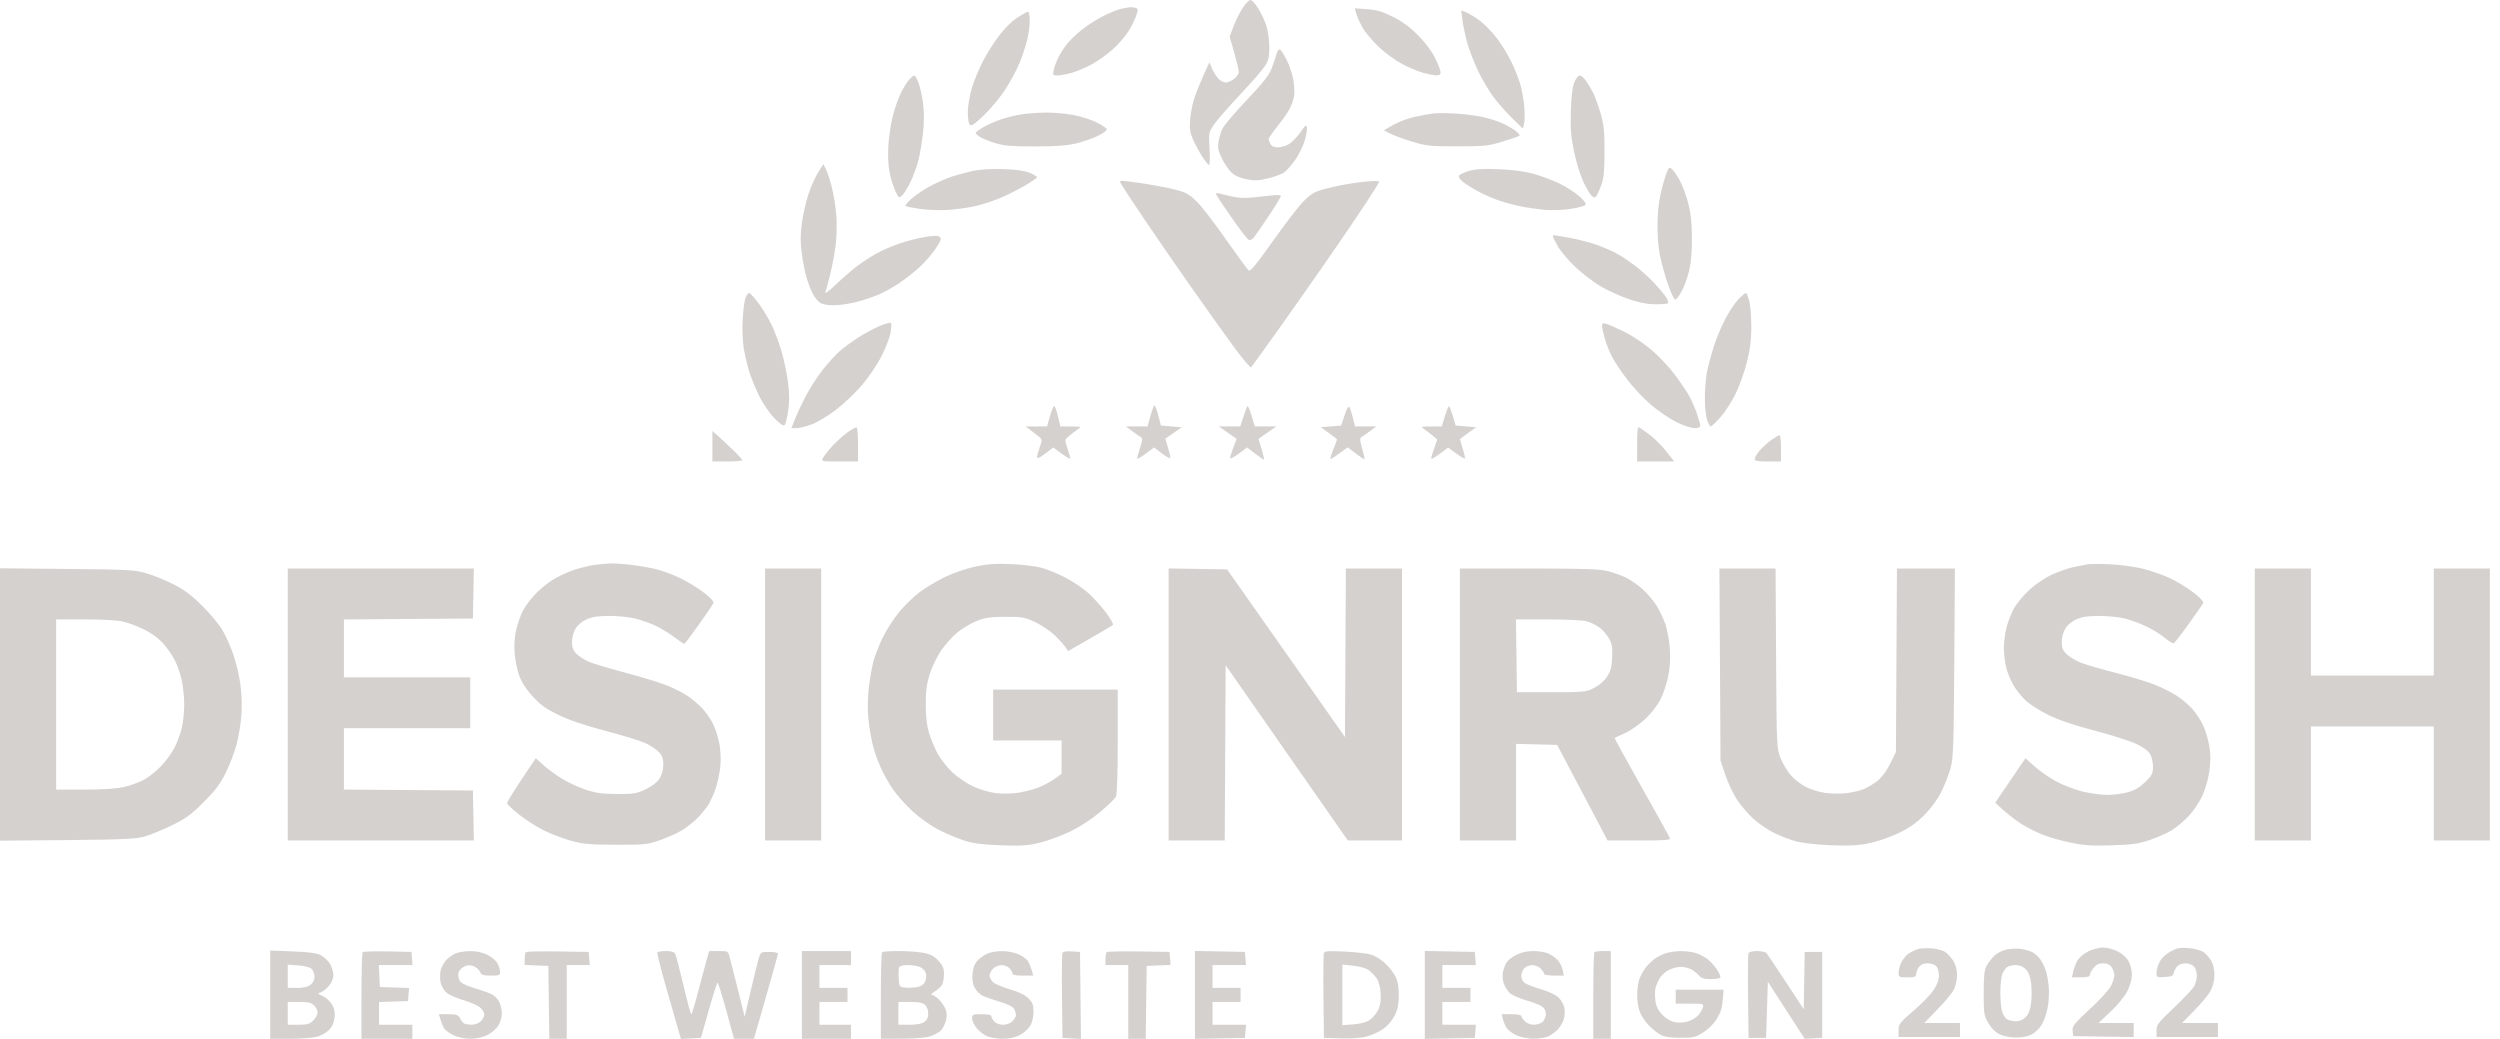 <svg xmlns="http://www.w3.org/2000/svg" width="231" height="96" viewBox="0 0 231 96" fill="none"><path fill-rule="evenodd" clip-rule="evenodd" d="M114.827 0.725C114.563 1.124 114.184 1.887 113.984 2.42L113.621 3.391L114.043 4.864C114.276 5.675 114.466 6.475 114.466 6.643C114.466 6.811 114.274 7.099 114.039 7.284C113.804 7.469 113.452 7.62 113.256 7.62C113.061 7.62 112.749 7.456 112.563 7.255C112.377 7.055 112.118 6.635 111.987 6.323L111.75 5.756L111.232 6.891C110.947 7.515 110.564 8.463 110.381 8.998C110.198 9.533 110.012 10.451 109.967 11.038C109.902 11.901 109.954 12.257 110.239 12.901C110.433 13.339 110.814 14.044 111.086 14.469C111.359 14.893 111.641 15.241 111.714 15.241C111.786 15.241 111.808 14.566 111.762 13.741C111.679 12.274 111.689 12.225 112.171 11.511C112.443 11.11 113.535 9.859 114.597 8.73C115.659 7.602 116.701 6.399 116.912 6.058C117.223 5.553 117.293 5.224 117.285 4.299C117.28 3.674 117.152 2.789 117 2.334C116.849 1.879 116.51 1.167 116.248 0.753C115.985 0.339 115.666 0 115.539 0C115.411 0 115.091 0.326 114.827 0.725ZM103.563 0.824C103.229 0.903 102.5 1.198 101.942 1.479C101.384 1.76 100.518 2.311 100.017 2.704C99.516 3.097 98.888 3.691 98.621 4.023C98.354 4.355 97.988 4.918 97.808 5.273C97.629 5.627 97.43 6.155 97.368 6.445C97.26 6.944 97.279 6.972 97.724 6.972C97.982 6.972 98.59 6.856 99.074 6.715C99.559 6.573 100.406 6.208 100.957 5.902C101.508 5.597 102.359 4.982 102.847 4.536C103.335 4.09 103.958 3.376 104.231 2.95C104.505 2.524 104.835 1.874 104.965 1.506C105.174 0.913 105.173 0.826 104.956 0.742C104.822 0.691 104.59 0.656 104.441 0.665C104.292 0.674 103.897 0.745 103.563 0.824ZM125.327 1.289C125.409 1.576 125.671 2.151 125.908 2.567C126.146 2.983 126.808 3.772 127.378 4.319C127.949 4.866 128.935 5.587 129.57 5.92C130.205 6.254 131.097 6.626 131.553 6.747C132.009 6.869 132.546 6.969 132.746 6.97C132.993 6.971 133.111 6.875 133.111 6.673C133.111 6.509 132.878 5.909 132.594 5.34C132.276 4.704 131.662 3.89 131.001 3.229C130.258 2.486 129.543 1.965 128.688 1.542C127.728 1.068 127.196 0.912 126.314 0.849L125.177 0.768L125.327 1.289ZM94.767 1.164C94.588 1.258 94.165 1.521 93.827 1.749C93.488 1.977 92.849 2.617 92.407 3.173C91.965 3.729 91.281 4.792 90.888 5.537C90.494 6.282 90.007 7.438 89.806 8.107C89.605 8.775 89.435 9.775 89.428 10.328C89.421 10.907 89.499 11.415 89.61 11.527C89.761 11.678 90.061 11.473 90.952 10.613C91.583 10.004 92.469 8.929 92.921 8.224C93.374 7.518 93.95 6.442 94.202 5.831C94.454 5.22 94.78 4.223 94.927 3.617C95.074 3.01 95.171 2.171 95.143 1.753C95.095 1.051 95.067 1.006 94.767 1.164ZM135.132 1.87C135.194 2.367 135.389 3.299 135.566 3.94C135.744 4.582 136.201 5.764 136.583 6.566C136.965 7.369 137.612 8.463 138.02 8.998C138.428 9.533 139.201 10.402 139.738 10.929L140.712 11.888L140.825 11.438C140.887 11.19 140.894 10.467 140.839 9.831C140.785 9.195 140.621 8.273 140.475 7.782C140.329 7.292 139.967 6.379 139.671 5.754C139.375 5.129 138.767 4.135 138.322 3.547C137.876 2.958 137.154 2.214 136.717 1.893C136.28 1.573 135.72 1.233 135.471 1.138L135.019 0.966L135.132 1.87ZM117.966 4.945C117.909 5.175 117.713 5.761 117.531 6.247C117.268 6.949 116.79 7.564 115.203 9.24C114.104 10.401 113.091 11.591 112.951 11.887C112.811 12.182 112.647 12.728 112.588 13.1C112.501 13.643 112.562 13.945 112.9 14.635C113.131 15.107 113.527 15.691 113.779 15.933C114.081 16.223 114.555 16.437 115.165 16.559C115.934 16.714 116.277 16.7 117.184 16.478C117.785 16.331 118.459 16.077 118.681 15.914C118.904 15.75 119.349 15.244 119.67 14.787C119.991 14.331 120.38 13.558 120.534 13.068C120.688 12.578 120.79 12.009 120.761 11.804C120.714 11.472 120.647 11.518 120.165 12.213C119.866 12.643 119.392 13.135 119.111 13.307C118.83 13.478 118.366 13.618 118.079 13.618C117.729 13.619 117.503 13.516 117.39 13.306C117.298 13.133 117.222 12.924 117.222 12.84C117.222 12.756 117.595 12.222 118.05 11.654C118.505 11.085 119.009 10.361 119.171 10.045C119.333 9.728 119.514 9.211 119.573 8.896C119.632 8.58 119.601 7.89 119.504 7.363C119.407 6.836 119.128 6.006 118.883 5.519C118.638 5.032 118.356 4.609 118.255 4.58C118.154 4.55 118.024 4.714 117.966 4.945ZM84.025 7.337C83.838 7.537 83.495 8.081 83.263 8.545C83.031 9.009 82.692 9.957 82.511 10.652C82.33 11.348 82.139 12.587 82.088 13.406C82.029 14.324 82.07 15.285 82.193 15.911C82.303 16.47 82.542 17.244 82.723 17.631C83.042 18.308 83.065 18.323 83.364 18.053C83.534 17.899 83.884 17.331 84.14 16.79C84.397 16.25 84.72 15.37 84.857 14.835C84.995 14.3 85.185 13.181 85.279 12.348C85.394 11.331 85.399 10.42 85.292 9.573C85.206 8.879 85.014 8.01 84.866 7.642C84.719 7.273 84.546 6.972 84.482 6.972C84.418 6.972 84.213 7.136 84.025 7.337ZM145.478 7.58C145.299 7.994 145.193 8.832 145.147 10.214C145.093 11.845 145.148 12.573 145.428 13.943C145.619 14.88 146 16.136 146.274 16.734C146.549 17.333 146.899 17.937 147.053 18.076C147.277 18.279 147.366 18.288 147.5 18.122C147.593 18.009 147.8 17.551 147.961 17.105C148.19 16.471 148.255 15.799 148.258 14.024C148.262 12.15 148.199 11.534 147.899 10.486C147.699 9.789 147.381 8.915 147.193 8.546C147.004 8.176 146.7 7.671 146.516 7.423C146.333 7.175 146.084 6.972 145.962 6.972C145.841 6.972 145.623 7.245 145.478 7.58ZM94.442 10.557C93.907 10.635 93.042 10.843 92.518 11.02C91.995 11.197 91.247 11.528 90.856 11.757C90.466 11.986 90.146 12.228 90.146 12.294C90.146 12.36 90.347 12.532 90.592 12.677C90.837 12.821 91.475 13.074 92.01 13.238C92.792 13.478 93.51 13.535 95.659 13.531C97.641 13.527 98.627 13.453 99.469 13.244C100.093 13.089 100.99 12.775 101.463 12.545C101.936 12.316 102.298 12.044 102.267 11.941C102.237 11.839 101.805 11.55 101.308 11.299C100.81 11.048 99.828 10.741 99.125 10.616C98.422 10.49 97.3 10.394 96.631 10.402C95.963 10.41 94.978 10.48 94.442 10.557ZM132.463 10.479C132.151 10.515 131.385 10.654 130.76 10.788C130.136 10.921 129.228 11.258 128.743 11.535L127.861 12.04L128.445 12.34C128.767 12.505 129.674 12.838 130.463 13.08C131.783 13.486 132.112 13.521 134.652 13.521C137.201 13.521 137.517 13.487 138.864 13.074C139.664 12.828 140.357 12.588 140.404 12.541C140.45 12.495 140.306 12.306 140.083 12.122C139.86 11.939 139.3 11.614 138.839 11.401C138.378 11.187 137.503 10.912 136.894 10.788C136.285 10.664 135.166 10.529 134.408 10.488C133.65 10.447 132.775 10.443 132.463 10.479ZM75.595 15.931C75.33 16.349 74.926 17.258 74.697 17.952C74.467 18.646 74.195 19.852 74.091 20.632C73.95 21.692 73.948 22.395 74.084 23.412C74.183 24.161 74.38 25.164 74.522 25.641C74.663 26.118 74.916 26.778 75.083 27.106C75.251 27.434 75.551 27.818 75.75 27.957C75.975 28.114 76.459 28.211 77.023 28.211C77.524 28.211 78.475 28.073 79.136 27.903C79.796 27.734 80.751 27.412 81.257 27.188C81.763 26.964 82.602 26.492 83.122 26.139C83.641 25.786 84.454 25.148 84.928 24.722C85.402 24.295 86.075 23.527 86.423 23.014C86.943 22.248 87.016 22.049 86.835 21.898C86.671 21.762 86.323 21.761 85.502 21.892C84.891 21.989 83.843 22.252 83.174 22.476C82.505 22.699 81.509 23.133 80.96 23.438C80.412 23.744 79.573 24.296 79.096 24.665C78.619 25.034 77.763 25.782 77.193 26.328C76.624 26.873 76.204 27.186 76.261 27.023C76.318 26.86 76.505 26.167 76.678 25.483C76.85 24.799 77.079 23.625 77.187 22.874C77.301 22.079 77.342 20.894 77.284 20.037C77.231 19.227 77.041 18.001 76.865 17.313C76.688 16.625 76.438 15.862 76.31 15.617L76.077 15.172L75.595 15.931ZM153.985 16.004C153.85 16.342 153.606 17.202 153.442 17.916C153.246 18.774 153.148 19.816 153.154 20.996C153.161 22.228 153.268 23.206 153.502 24.16C153.688 24.919 154.015 26.009 154.23 26.583C154.444 27.156 154.693 27.649 154.782 27.679C154.87 27.709 155.137 27.378 155.373 26.943C155.61 26.509 155.925 25.65 156.074 25.034C156.255 24.288 156.341 23.266 156.334 21.969C156.326 20.55 156.233 19.68 155.989 18.755C155.805 18.057 155.46 17.128 155.222 16.691C154.984 16.254 154.663 15.782 154.509 15.643C154.25 15.408 154.211 15.436 153.985 16.004ZM89.84 15.806C89.27 15.934 88.431 16.161 87.975 16.309C87.52 16.456 86.652 16.834 86.048 17.147C85.444 17.461 84.641 17.992 84.264 18.327C83.888 18.663 83.621 18.98 83.672 19.032C83.722 19.084 84.343 19.209 85.05 19.309C85.764 19.41 86.943 19.446 87.702 19.389C88.454 19.333 89.538 19.179 90.111 19.046C90.684 18.913 91.637 18.612 92.23 18.377C92.823 18.142 93.873 17.626 94.564 17.23C95.255 16.833 95.821 16.451 95.821 16.379C95.821 16.307 95.51 16.12 95.132 15.964C94.658 15.768 93.886 15.662 92.659 15.625C91.502 15.59 90.512 15.654 89.84 15.806ZM135.673 15.811C135.254 15.946 134.861 16.136 134.801 16.234C134.741 16.331 134.901 16.582 135.158 16.791C135.414 17 136.042 17.397 136.553 17.672C137.063 17.948 137.902 18.32 138.417 18.499C138.932 18.677 139.829 18.925 140.41 19.049C140.991 19.172 142.013 19.323 142.68 19.384C143.391 19.448 144.397 19.415 145.109 19.305C145.777 19.201 146.397 19.041 146.487 18.948C146.597 18.834 146.417 18.573 145.93 18.137C145.534 17.783 144.686 17.241 144.046 16.933C143.405 16.625 142.306 16.221 141.604 16.035C140.77 15.814 139.65 15.673 138.381 15.631C136.941 15.583 136.237 15.63 135.673 15.811ZM103.596 17.01C103.699 17.204 104.679 18.691 105.774 20.314C106.868 21.938 108.843 24.798 110.162 26.671C111.482 28.544 113.218 30.975 114.021 32.074C114.824 33.172 115.537 34.011 115.606 33.938C115.675 33.865 116.747 32.382 117.987 30.643C119.227 28.904 121.304 25.949 122.602 24.077C123.9 22.204 125.518 19.824 126.199 18.788C126.88 17.751 127.437 16.848 127.437 16.781C127.437 16.713 126.908 16.709 126.261 16.77C125.615 16.832 124.539 16.991 123.87 17.123C123.201 17.256 122.315 17.473 121.9 17.607C121.38 17.775 120.9 18.111 120.351 18.694C119.914 19.157 118.661 20.8 117.566 22.343C115.991 24.564 115.531 25.112 115.36 24.97C115.241 24.872 114.318 23.609 113.308 22.164C112.299 20.719 111.107 19.162 110.659 18.704C110.032 18.063 109.64 17.813 108.953 17.617C108.463 17.478 107.442 17.257 106.684 17.126C105.926 16.996 104.878 16.837 104.356 16.774C103.418 16.66 103.409 16.662 103.596 17.01ZM112.385 17.993C112.415 18.08 113.054 19.036 113.805 20.117C114.556 21.198 115.271 22.12 115.394 22.168C115.516 22.215 115.724 22.116 115.856 21.949C115.988 21.782 116.605 20.886 117.227 19.958C117.848 19.03 118.357 18.2 118.357 18.113C118.357 18.018 118.021 17.997 117.506 18.059C117.038 18.117 116.181 18.207 115.601 18.259C114.878 18.325 114.234 18.273 113.551 18.095C113.003 17.952 112.504 17.835 112.443 17.835C112.381 17.835 112.355 17.906 112.385 17.993ZM143.489 21.847C143.49 21.914 143.701 22.336 143.958 22.784C144.216 23.233 144.939 24.083 145.566 24.675C146.193 25.266 147.223 26.057 147.856 26.433C148.489 26.809 149.644 27.339 150.422 27.61C151.416 27.956 152.16 28.107 152.918 28.117C153.513 28.124 154.052 28.078 154.116 28.014C154.18 27.95 154.1 27.694 153.938 27.446C153.775 27.198 153.273 26.603 152.821 26.124C152.369 25.645 151.599 24.947 151.108 24.574C150.618 24.201 149.888 23.708 149.487 23.479C149.085 23.25 148.222 22.87 147.567 22.636C146.913 22.401 145.754 22.1 144.993 21.967C144.231 21.834 143.581 21.726 143.548 21.726C143.515 21.726 143.488 21.781 143.489 21.847ZM68.883 27.522C68.785 27.767 68.668 28.688 68.621 29.568C68.57 30.537 68.618 31.623 68.744 32.323C68.857 32.959 69.092 33.917 69.265 34.453C69.437 34.988 69.842 35.963 70.163 36.62C70.488 37.285 71.098 38.174 71.54 38.628C72.066 39.168 72.387 39.388 72.494 39.281C72.583 39.192 72.733 38.596 72.828 37.956C72.953 37.113 72.95 36.394 72.816 35.348C72.714 34.554 72.45 33.282 72.23 32.522C72.01 31.762 71.605 30.666 71.331 30.086C71.058 29.507 70.51 28.592 70.114 28.054C69.718 27.516 69.319 27.076 69.227 27.076C69.136 27.076 68.981 27.277 68.883 27.522ZM160.603 27.684C160.285 28.019 159.742 28.839 159.397 29.508C159.052 30.177 158.582 31.308 158.354 32.021C158.125 32.735 157.848 33.756 157.738 34.291C157.628 34.826 157.534 35.921 157.529 36.723C157.525 37.526 157.616 38.456 157.732 38.79C157.848 39.125 158.003 39.398 158.077 39.398C158.151 39.398 158.548 39.025 158.958 38.568C159.369 38.111 159.997 37.145 160.354 36.42C160.711 35.695 161.187 34.372 161.411 33.48C161.711 32.29 161.82 31.424 161.822 30.222C161.824 29.321 161.74 28.245 161.636 27.83C161.531 27.415 161.386 27.076 161.313 27.076C161.24 27.076 160.921 27.35 160.603 27.684ZM81.31 30.108C80.775 30.334 79.861 30.827 79.278 31.203C78.696 31.58 77.935 32.137 77.587 32.441C77.24 32.745 76.547 33.507 76.048 34.135C75.549 34.762 74.838 35.856 74.469 36.566C74.099 37.277 73.646 38.241 73.462 38.709L73.127 39.56H73.605C73.868 39.56 74.492 39.407 74.991 39.221C75.491 39.034 76.487 38.438 77.203 37.898C77.92 37.358 79.013 36.326 79.631 35.604C80.282 34.843 81.055 33.697 81.468 32.877C81.86 32.1 82.229 31.137 82.289 30.739C82.349 30.341 82.372 29.943 82.34 29.856C82.308 29.767 81.852 29.878 81.31 30.108ZM148.028 30.116C148.028 30.285 148.145 30.818 148.289 31.303C148.433 31.787 148.721 32.521 148.93 32.934C149.139 33.347 149.762 34.284 150.314 35.017C150.866 35.749 151.867 36.817 152.538 37.39C153.209 37.963 154.266 38.685 154.887 38.996C155.508 39.306 156.261 39.56 156.561 39.56C156.91 39.56 157.107 39.482 157.107 39.343C157.107 39.223 156.961 38.7 156.782 38.18C156.603 37.661 156.266 36.901 156.032 36.493C155.798 36.084 155.197 35.209 154.697 34.546C154.196 33.884 153.24 32.876 152.572 32.307C151.892 31.726 150.786 30.994 150.058 30.642C149.342 30.297 148.593 29.968 148.392 29.912C148.107 29.833 148.028 29.877 148.028 30.116ZM97.025 38.422L96.751 39.398L95.759 39.404L94.767 39.409L95.2 39.732C95.438 39.91 95.788 40.181 95.978 40.335C96.308 40.603 96.312 40.642 96.071 41.324C95.933 41.714 95.821 42.137 95.821 42.264C95.821 42.413 96.084 42.293 96.571 41.92L97.322 41.347L98.112 41.927C98.546 42.246 98.901 42.44 98.901 42.359C98.901 42.279 98.781 41.859 98.633 41.426C98.367 40.643 98.367 40.639 98.76 40.303C98.977 40.118 99.335 39.842 99.555 39.691C99.951 39.418 99.946 39.415 98.968 39.407L97.98 39.398L97.764 38.499C97.646 38.005 97.492 37.565 97.424 37.523C97.355 37.48 97.175 37.885 97.025 38.422ZM106.304 38.426L106.034 39.398H105.03H104.026L104.585 39.815C104.892 40.044 105.25 40.292 105.38 40.367C105.586 40.486 105.581 40.618 105.34 41.384C105.187 41.868 105.062 42.319 105.062 42.385C105.062 42.452 105.417 42.246 105.852 41.927L106.641 41.347L107.392 41.92C107.817 42.245 108.142 42.403 108.141 42.284C108.14 42.168 108.034 41.728 107.906 41.306L107.673 40.537L108.435 40.008L109.197 39.479L108.231 39.398L107.266 39.317L107.024 38.385C106.891 37.872 106.735 37.453 106.678 37.453C106.621 37.453 106.453 37.891 106.304 38.426ZM115.25 37.537C115.199 37.624 115.033 38.079 114.88 38.547L114.602 39.398H113.609H112.617L113.441 39.975L114.265 40.552L113.96 41.355C113.793 41.797 113.655 42.236 113.655 42.332C113.655 42.428 114.011 42.246 114.445 41.927L115.234 41.347L115.975 41.913C116.383 42.224 116.751 42.479 116.792 42.479C116.834 42.479 116.737 42.046 116.577 41.517L116.285 40.554L117.111 39.976L117.936 39.398H116.937H115.937L115.639 38.388C115.476 37.833 115.3 37.45 115.25 37.537ZM124.241 38.367L123.925 39.317L122.985 39.398L122.045 39.479L122.795 40.016C123.208 40.312 123.545 40.576 123.545 40.605C123.545 40.633 123.445 40.902 123.322 41.203C123.199 41.503 123.043 41.927 122.977 42.144C122.863 42.517 122.901 42.506 123.692 41.938L124.529 41.337L125.278 41.91C125.691 42.224 126.052 42.459 126.08 42.43C126.109 42.401 126.012 41.954 125.865 41.437C125.636 40.63 125.63 40.477 125.828 40.364C125.955 40.291 126.31 40.044 126.617 39.815L127.175 39.398H126.187H125.199L125.014 38.627C124.912 38.203 124.768 37.756 124.693 37.636C124.6 37.484 124.459 37.712 124.241 38.367ZM133.517 38.425L133.222 39.398L132.234 39.407C131.256 39.415 131.25 39.418 131.647 39.691C131.867 39.842 132.216 40.112 132.424 40.29L132.8 40.614L132.478 41.548C132.186 42.391 132.182 42.467 132.431 42.33C132.582 42.246 132.954 41.992 133.258 41.766L133.81 41.353L134.596 41.93C135.028 42.247 135.381 42.439 135.381 42.356C135.381 42.274 135.273 41.848 135.14 41.41C135.007 40.972 134.898 40.601 134.897 40.584C134.896 40.567 135.232 40.312 135.645 40.016L136.395 39.479L135.449 39.398L134.503 39.317L134.253 38.476C134.115 38.013 133.96 37.593 133.907 37.542C133.855 37.492 133.679 37.889 133.517 38.425ZM78.306 39.954C77.907 40.245 77.279 40.812 76.91 41.214C76.541 41.617 76.155 42.102 76.053 42.293C75.868 42.639 75.879 42.641 77.575 42.641H79.283V41.11C79.283 40.268 79.227 39.545 79.158 39.502C79.088 39.459 78.705 39.663 78.306 39.954ZM151.27 41.01V42.641H152.983H154.697L153.962 41.706C153.558 41.191 152.878 40.509 152.451 40.19C152.025 39.871 151.584 39.558 151.473 39.495C151.317 39.406 151.27 39.752 151.27 41.01ZM65.826 41.235V42.641H67.204C67.962 42.641 68.582 42.584 68.582 42.514C68.582 42.445 68.163 41.987 67.65 41.497C67.137 41.007 66.517 40.431 66.272 40.217L65.826 39.828V41.235ZM163.651 40.671C163.3 40.925 162.815 41.369 162.573 41.657C162.331 41.944 162.133 42.283 162.133 42.41C162.133 42.589 162.406 42.641 163.349 42.641H164.565V41.425C164.565 40.756 164.503 40.209 164.427 40.209C164.352 40.209 164.002 40.417 163.651 40.671ZM54.863 52.207C54.406 52.274 53.553 52.488 52.967 52.683C52.381 52.878 51.477 53.312 50.959 53.647C50.44 53.983 49.698 54.617 49.311 55.056C48.924 55.495 48.467 56.129 48.296 56.463C48.124 56.798 47.868 57.527 47.725 58.084C47.546 58.782 47.492 59.477 47.55 60.313C47.597 60.982 47.795 61.952 47.989 62.468C48.22 63.078 48.659 63.746 49.247 64.381C49.952 65.143 50.475 65.514 51.624 66.07C52.599 66.542 54.06 67.036 55.934 67.527C57.493 67.935 59.153 68.445 59.621 68.66C60.09 68.874 60.657 69.247 60.88 69.488C61.188 69.821 61.286 70.103 61.286 70.654C61.286 71.105 61.16 71.586 60.954 71.92C60.743 72.26 60.281 72.625 59.697 72.912C58.864 73.321 58.607 73.365 57.071 73.365C55.762 73.365 55.106 73.282 54.233 73.006C53.609 72.808 52.632 72.37 52.061 72.033C51.491 71.696 50.682 71.114 50.265 70.74L49.506 70.061L48.181 72.037C47.452 73.124 46.856 74.101 46.856 74.207C46.856 74.314 47.377 74.808 48.014 75.306C48.651 75.805 49.7 76.466 50.344 76.776C50.989 77.086 52.092 77.499 52.794 77.694C53.876 77.993 54.506 78.049 56.909 78.055C59.609 78.061 59.809 78.04 61.043 77.608C61.757 77.358 62.674 76.94 63.082 76.679C63.49 76.418 64.101 75.931 64.439 75.596C64.777 75.261 65.225 74.719 65.434 74.391C65.643 74.064 65.956 73.371 66.13 72.851C66.303 72.331 66.495 71.432 66.555 70.852C66.62 70.234 66.587 69.362 66.476 68.744C66.371 68.165 66.105 67.326 65.883 66.88C65.661 66.434 65.211 65.789 64.883 65.446C64.554 65.104 63.973 64.606 63.592 64.341C63.21 64.075 62.371 63.64 61.727 63.374C61.083 63.107 59.327 62.565 57.823 62.169C56.32 61.772 54.771 61.307 54.381 61.134C53.991 60.962 53.489 60.637 53.264 60.412C52.954 60.102 52.856 59.836 52.856 59.307C52.856 58.895 52.99 58.392 53.184 58.075C53.372 57.765 53.8 57.407 54.196 57.227C54.704 56.996 55.254 56.915 56.318 56.912C57.117 56.91 58.195 57.023 58.75 57.167C59.298 57.309 60.128 57.605 60.596 57.826C61.063 58.047 61.827 58.515 62.294 58.865C62.76 59.216 63.181 59.499 63.227 59.494C63.275 59.489 63.88 58.689 64.573 57.715C65.266 56.742 65.872 55.844 65.92 55.718C65.975 55.574 65.635 55.209 64.984 54.717C64.422 54.292 63.451 53.701 62.827 53.405C62.202 53.108 61.259 52.755 60.731 52.619C60.203 52.483 59.183 52.298 58.465 52.208C57.748 52.118 56.83 52.054 56.426 52.065C56.023 52.076 55.319 52.14 54.863 52.207ZM90.082 52.36C89.289 52.533 88.049 52.961 87.326 53.31C86.603 53.66 85.56 54.281 85.008 54.69C84.456 55.099 83.594 55.93 83.091 56.536C82.589 57.142 81.896 58.222 81.552 58.935C81.207 59.649 80.814 60.67 80.678 61.205C80.542 61.74 80.357 62.835 80.266 63.637C80.164 64.55 80.156 65.615 80.247 66.48C80.326 67.24 80.512 68.331 80.66 68.902C80.808 69.474 81.134 70.394 81.385 70.946C81.635 71.499 82.135 72.385 82.496 72.916C82.856 73.447 83.668 74.359 84.298 74.943C84.96 75.556 85.976 76.28 86.701 76.655C87.392 77.013 88.468 77.467 89.092 77.666C89.958 77.941 90.767 78.045 92.506 78.107C94.46 78.176 94.98 78.138 96.154 77.846C96.907 77.658 98.18 77.181 98.983 76.785C99.852 76.357 100.95 75.633 101.693 74.999C102.381 74.413 103.019 73.792 103.111 73.619C103.216 73.423 103.279 71.507 103.279 68.512V63.718H97.523H91.767V66.069V68.42H94.929H98.091V69.96V71.499L97.425 71.981C97.059 72.246 96.36 72.612 95.872 72.795C95.384 72.978 94.534 73.189 93.984 73.265C93.434 73.341 92.53 73.348 91.977 73.281C91.423 73.214 90.492 72.935 89.908 72.662C89.324 72.389 88.455 71.795 87.976 71.342C87.498 70.889 86.885 70.102 86.614 69.591C86.343 69.081 85.991 68.226 85.832 67.691C85.639 67.043 85.541 66.177 85.54 65.097C85.538 63.875 85.626 63.189 85.896 62.314C86.094 61.675 86.566 60.692 86.944 60.13C87.323 59.567 88.009 58.802 88.469 58.43C88.929 58.058 89.731 57.584 90.252 57.377C91.028 57.068 91.508 56.999 92.902 56.995C94.479 56.99 94.684 57.027 95.676 57.497C96.265 57.777 97.074 58.324 97.473 58.713C97.871 59.103 98.309 59.588 98.446 59.791L98.694 60.16L100.703 59.009C101.808 58.376 102.768 57.803 102.836 57.736C102.905 57.67 102.601 57.138 102.159 56.555C101.718 55.973 100.969 55.156 100.494 54.74C100.019 54.325 99.084 53.701 98.415 53.353C97.746 53.006 96.761 52.603 96.226 52.458C95.691 52.313 94.414 52.16 93.389 52.12C91.932 52.061 91.209 52.114 90.082 52.36ZM192.938 52.138C192.715 52.176 192.132 52.288 191.641 52.387C191.151 52.485 190.239 52.8 189.615 53.087C188.938 53.398 188.084 53.974 187.499 54.516C186.96 55.015 186.324 55.782 186.086 56.219C185.848 56.656 185.541 57.443 185.405 57.968C185.268 58.493 185.157 59.363 185.158 59.902C185.159 60.44 185.262 61.265 185.387 61.734C185.512 62.204 185.806 62.916 186.041 63.317C186.276 63.717 186.775 64.342 187.15 64.705C187.525 65.068 188.488 65.684 189.29 66.074C190.265 66.548 191.691 67.029 193.587 67.523C195.147 67.93 196.881 68.485 197.439 68.758C198.106 69.083 198.537 69.413 198.696 69.72C198.829 69.977 198.937 70.493 198.937 70.865C198.937 71.447 198.839 71.641 198.247 72.234C197.767 72.713 197.288 73.004 196.677 73.185C196.194 73.329 195.312 73.446 194.718 73.446C194.125 73.446 193.076 73.302 192.389 73.127C191.701 72.951 190.642 72.546 190.036 72.227C189.429 71.909 188.532 71.29 188.042 70.853L187.15 70.059L185.753 72.117L184.356 74.176L185.202 74.934C185.667 75.352 186.429 75.924 186.894 76.208C187.36 76.491 188.195 76.906 188.751 77.131C189.306 77.355 190.458 77.683 191.309 77.859C192.56 78.118 193.293 78.165 195.127 78.108C197.053 78.047 197.594 77.969 198.694 77.595C199.408 77.352 200.331 76.936 200.745 76.671C201.16 76.406 201.84 75.825 202.256 75.381C202.672 74.936 203.224 74.118 203.483 73.564C203.742 73.008 204.037 72 204.137 71.321C204.268 70.443 204.272 69.776 204.152 69.007C204.059 68.413 203.805 67.536 203.587 67.059C203.369 66.583 202.908 65.879 202.563 65.496C202.219 65.114 201.56 64.559 201.099 64.263C200.639 63.968 199.727 63.514 199.073 63.256C198.419 62.997 196.83 62.515 195.542 62.184C194.254 61.853 192.817 61.439 192.348 61.264C191.879 61.088 191.272 60.737 191.001 60.483C190.596 60.105 190.507 59.893 190.507 59.316C190.507 58.895 190.64 58.395 190.835 58.075C191.023 57.765 191.451 57.407 191.847 57.227C192.355 56.996 192.905 56.915 193.969 56.912C194.761 56.91 195.845 57.023 196.387 57.163C196.927 57.303 197.833 57.644 198.399 57.92C198.965 58.196 199.718 58.67 200.072 58.973C200.427 59.276 200.787 59.481 200.874 59.427C200.96 59.374 201.587 58.559 202.266 57.616C202.945 56.674 203.536 55.81 203.579 55.697C203.624 55.58 203.215 55.156 202.635 54.716C202.073 54.29 201.089 53.697 200.448 53.398C199.808 53.1 198.677 52.711 197.936 52.534C197.195 52.357 195.858 52.179 194.966 52.14C194.074 52.1 193.161 52.099 192.938 52.138ZM0 65.095V77.679L6.202 77.623C11.445 77.575 12.553 77.523 13.376 77.288C13.911 77.136 15.042 76.673 15.889 76.259C17.173 75.632 17.661 75.274 18.824 74.112C19.939 72.995 20.352 72.442 20.892 71.339C21.262 70.581 21.707 69.4 21.88 68.714C22.052 68.029 22.243 66.858 22.304 66.113C22.368 65.317 22.335 64.157 22.223 63.306C22.118 62.507 21.826 61.251 21.574 60.514C21.321 59.778 20.869 58.756 20.569 58.245C20.269 57.733 19.44 56.729 18.726 56.013C17.781 55.065 17.076 54.529 16.128 54.038C15.412 53.667 14.281 53.198 13.615 52.997C12.467 52.651 12.077 52.628 6.202 52.571L0 52.51V65.095ZM26.59 65.097V77.662H35.187H43.785L43.74 75.351L43.695 73.041L37.736 72.999L31.778 72.956V70.121V67.285H37.615H43.452V64.934V62.583H37.615H31.778V59.91V57.237L37.736 57.194L43.695 57.152L43.74 54.842L43.785 52.531H35.187H26.59V65.097ZM70.69 65.097V77.662H73.284H75.878V65.097V52.531H73.284H70.69V65.097ZM107.981 65.093V77.662H110.573H113.166L113.208 69.566L113.25 61.47L118.895 69.566L124.54 77.662H127.042H129.544V65.097V52.531H126.952H124.359L124.317 60.316L124.275 68.101L118.83 60.356L113.385 52.612L110.683 52.568L107.981 52.523V65.093ZM134.895 65.097V77.662H137.489H140.083V73.198V68.734L141.981 68.78L143.879 68.826L146.21 73.244L148.541 77.662H151.463C153.921 77.662 154.371 77.625 154.297 77.431C154.248 77.305 153.069 75.182 151.675 72.713C150.282 70.245 149.164 68.207 149.192 68.185C149.221 68.162 149.665 67.954 150.181 67.721C150.7 67.487 151.538 66.898 152.059 66.401C152.6 65.885 153.189 65.118 153.444 64.598C153.688 64.099 153.999 63.169 154.135 62.53C154.302 61.745 154.354 60.92 154.295 59.989C154.247 59.231 154.057 58.179 153.873 57.651C153.689 57.124 153.312 56.339 153.036 55.908C152.759 55.477 152.178 54.805 151.744 54.415C151.311 54.025 150.622 53.55 150.215 53.358C149.808 53.167 149.061 52.903 148.555 52.771C147.819 52.579 146.362 52.531 141.265 52.531H134.895V65.097ZM158.925 61.408L158.975 70.285L159.417 71.594C159.661 72.315 160.14 73.336 160.482 73.864C160.824 74.392 161.506 75.192 161.999 75.641C162.492 76.091 163.362 76.687 163.933 76.966C164.504 77.245 165.408 77.594 165.943 77.74C166.489 77.889 167.879 78.046 169.112 78.098C170.82 78.171 171.612 78.13 172.679 77.917C173.477 77.757 174.625 77.366 175.426 76.981C176.417 76.503 177.079 76.04 177.798 75.322C178.42 74.7 179.006 73.901 179.359 73.197C179.67 72.576 180.058 71.594 180.221 71.014C180.488 70.066 180.523 69.089 180.576 61.246L180.634 52.531H177.956H175.277L175.231 61.006L175.185 69.481L174.652 70.563C174.323 71.233 173.88 71.834 173.491 72.142C173.145 72.416 172.582 72.758 172.24 72.902C171.898 73.046 171.18 73.218 170.645 73.284C170.11 73.35 169.206 73.339 168.635 73.26C168.055 73.18 167.245 72.924 166.794 72.679C166.351 72.438 165.742 71.952 165.44 71.6C165.139 71.247 164.727 70.552 164.526 70.054C164.166 69.163 164.16 69.031 164.111 60.84L164.062 52.531H161.469H158.875L158.925 61.408ZM208.341 65.097V77.662H210.935H213.529V72.392V67.123H219.204H224.879V72.392V77.662H227.473H230.067V65.097V52.531H227.473H224.879V57.476V62.421H219.204H213.529V57.476V52.531H210.935H208.341V65.097ZM11.206 57.395C11.686 57.484 12.603 57.814 13.244 58.128C14.007 58.502 14.642 58.964 15.085 59.466C15.457 59.888 15.936 60.578 16.15 60.999C16.365 61.421 16.648 62.224 16.779 62.783C16.911 63.342 17.02 64.386 17.021 65.103C17.023 65.82 16.915 66.824 16.782 67.335C16.649 67.846 16.35 68.639 16.117 69.099C15.884 69.558 15.337 70.311 14.902 70.772C14.466 71.232 13.755 71.802 13.323 72.037C12.891 72.272 12.069 72.575 11.497 72.71C10.796 72.875 9.6 72.956 7.823 72.957L5.188 72.96V65.097V57.233H7.76C9.175 57.233 10.725 57.306 11.206 57.395ZM146.587 57.398C146.91 57.487 147.42 57.726 147.72 57.928C148.02 58.131 148.434 58.586 148.639 58.94C148.952 59.478 149.005 59.772 148.964 60.733C148.925 61.657 148.83 62.012 148.482 62.538C148.211 62.948 147.757 63.336 147.268 63.577C146.527 63.942 146.325 63.962 143.326 63.962H140.164L140.12 60.597L140.076 57.233L143.039 57.234C144.668 57.234 146.265 57.308 146.587 57.398ZM177.198 87.697C176.967 87.772 176.59 87.957 176.36 88.108C176.13 88.258 175.827 88.625 175.685 88.924C175.544 89.222 175.428 89.655 175.428 89.887C175.428 90.284 175.474 90.308 176.239 90.308C176.908 90.308 177.049 90.258 177.049 90.02C177.049 89.862 177.163 89.57 177.302 89.371C177.478 89.12 177.72 89.011 178.101 89.011C178.402 89.011 178.762 89.126 178.902 89.266C179.043 89.407 179.157 89.792 179.157 90.13C179.157 90.537 178.994 90.985 178.665 91.482C178.394 91.891 177.555 92.755 176.8 93.403C175.524 94.499 175.428 94.624 175.428 95.201V95.821H178.265H181.103V95.172V94.524H179.453H177.804L179.024 93.267C179.696 92.576 180.373 91.76 180.531 91.455C180.688 91.149 180.822 90.559 180.828 90.144C180.835 89.672 180.722 89.188 180.525 88.852C180.352 88.557 180.024 88.176 179.796 88.006C179.55 87.823 179.022 87.669 178.499 87.629C178.014 87.591 177.428 87.622 177.198 87.697ZM185.395 87.736C185.036 87.816 184.544 88.065 184.302 88.289C184.06 88.513 183.734 88.932 183.577 89.219C183.348 89.638 183.292 90.139 183.292 91.767C183.292 93.68 183.316 93.836 183.732 94.543C184.018 95.03 184.387 95.394 184.786 95.583C185.146 95.754 185.767 95.874 186.291 95.874C186.81 95.873 187.403 95.759 187.71 95.599C188 95.448 188.415 95.054 188.632 94.722C188.849 94.39 189.111 93.644 189.214 93.064C189.318 92.485 189.355 91.592 189.298 91.08C189.241 90.568 189.113 89.911 189.015 89.621C188.916 89.33 188.695 88.891 188.523 88.644C188.352 88.397 188.016 88.097 187.778 87.977C187.54 87.857 187.053 87.722 186.696 87.675C186.34 87.629 185.754 87.657 185.395 87.736ZM192.936 87.917C192.54 88.117 192.094 88.5 191.945 88.768C191.796 89.035 191.624 89.491 191.564 89.781L191.453 90.308H192.277C192.865 90.308 193.101 90.245 193.101 90.087C193.101 89.965 193.252 89.673 193.437 89.438C193.681 89.128 193.922 89.011 194.319 89.011C194.7 89.011 194.942 89.12 195.118 89.371C195.257 89.57 195.37 89.901 195.37 90.107C195.37 90.314 195.227 90.764 195.052 91.108C194.877 91.451 193.997 92.413 193.098 93.244C191.643 94.591 191.469 94.81 191.512 95.248L191.56 95.74L194.357 95.784L197.154 95.828V95.176V94.524H195.529H193.905L195.034 93.459C195.696 92.835 196.335 92.049 196.577 91.562C196.818 91.08 196.992 90.454 196.992 90.071C196.992 89.708 196.859 89.157 196.696 88.846C196.512 88.496 196.131 88.143 195.689 87.917C195.294 87.714 194.683 87.552 194.317 87.552C193.953 87.552 193.332 87.716 192.936 87.917ZM200.576 87.907C200.156 88.132 199.74 88.52 199.562 88.85C199.397 89.159 199.262 89.617 199.262 89.869C199.262 90.313 199.283 90.325 200.03 90.276C200.65 90.237 200.81 90.164 200.858 89.903C200.89 89.725 201.03 89.451 201.168 89.295C201.308 89.136 201.648 89.011 201.937 89.011C202.232 89.011 202.569 89.138 202.722 89.308C202.87 89.471 202.991 89.839 202.991 90.126C202.991 90.413 202.884 90.855 202.754 91.107C202.623 91.359 201.784 92.256 200.889 93.1C199.404 94.501 199.262 94.688 199.262 95.228V95.821H202.099H204.936V95.172V94.524H203.278H201.621L202.777 93.348C203.413 92.702 204.086 91.882 204.273 91.527C204.486 91.12 204.612 90.579 204.611 90.067C204.611 89.548 204.497 89.067 204.295 88.736C204.121 88.451 203.796 88.098 203.572 87.951C203.348 87.804 202.742 87.648 202.226 87.604C201.451 87.538 201.165 87.59 200.576 87.907ZM24.968 91.908V95.983H26.761C27.747 95.983 28.871 95.903 29.259 95.805C29.646 95.708 30.161 95.421 30.403 95.169C30.701 94.858 30.865 94.484 30.914 94.009C30.967 93.489 30.898 93.169 30.649 92.771C30.464 92.477 30.083 92.139 29.802 92.021C29.331 91.823 29.318 91.798 29.636 91.697C29.826 91.637 30.166 91.367 30.393 91.098C30.646 90.797 30.805 90.408 30.805 90.093C30.804 89.81 30.662 89.345 30.488 89.06C30.314 88.774 29.931 88.415 29.637 88.263C29.244 88.059 28.555 87.965 27.036 87.909L24.968 87.833V91.908ZM33.512 87.98C33.45 88.042 33.399 89.868 33.399 92.038V95.983H35.75H38.101V95.334V94.686H36.561H35.021V93.638V92.591L36.358 92.544L37.696 92.497L37.746 91.896L37.796 91.294L36.449 91.247L35.102 91.2L35.053 90.187L35.005 89.173H36.563H38.121L38.071 88.565L38.02 87.957L35.822 87.912C34.614 87.888 33.574 87.918 33.512 87.98ZM42.074 88.105C41.806 88.224 41.417 88.506 41.209 88.732C41.001 88.957 40.777 89.386 40.712 89.684C40.647 89.983 40.647 90.481 40.713 90.792C40.778 91.103 41.021 91.519 41.252 91.718C41.483 91.916 42.2 92.235 42.845 92.425C43.491 92.615 44.183 92.923 44.384 93.108C44.585 93.293 44.749 93.578 44.749 93.741C44.749 93.904 44.603 94.183 44.425 94.362C44.231 94.554 43.887 94.685 43.573 94.683C43.283 94.682 42.966 94.627 42.868 94.562C42.77 94.496 42.603 94.278 42.498 94.078C42.334 93.768 42.173 93.713 41.431 93.713H40.556L40.689 94.177C40.762 94.432 40.902 94.79 40.999 94.972C41.096 95.154 41.492 95.456 41.879 95.643C42.325 95.859 42.899 95.983 43.452 95.983C44.001 95.983 44.578 95.859 45.016 95.647C45.397 95.462 45.858 95.071 46.04 94.777C46.221 94.483 46.37 93.974 46.37 93.645C46.37 93.317 46.259 92.834 46.124 92.573C45.989 92.311 45.679 91.995 45.435 91.869C45.191 91.744 44.464 91.484 43.819 91.293C43.051 91.065 42.586 90.832 42.471 90.618C42.375 90.438 42.319 90.133 42.347 89.94C42.375 89.747 42.593 89.48 42.833 89.346C43.158 89.164 43.382 89.143 43.724 89.262C43.976 89.35 44.253 89.584 44.341 89.784C44.478 90.093 44.627 90.146 45.355 90.146C46.107 90.146 46.208 90.107 46.208 89.814C46.208 89.631 46.1 89.274 45.969 89.02C45.836 88.761 45.42 88.408 45.026 88.217C44.567 87.995 44.016 87.878 43.441 87.882C42.956 87.886 42.341 87.986 42.074 88.105ZM48.59 87.981C48.528 88.042 48.478 88.332 48.478 88.625V89.159L49.572 89.206L50.667 89.254L50.71 92.618L50.754 95.983H51.562H52.369V92.578V89.173H53.433H54.496L54.446 88.565L54.396 87.957L51.548 87.913C49.982 87.889 48.651 87.919 48.59 87.981ZM60.74 88.004C60.696 88.075 61.057 89.516 61.542 91.206C62.026 92.897 62.535 94.667 62.672 95.14L62.921 95.999L63.844 95.95L64.766 95.902L65.489 93.348C65.886 91.944 66.254 90.795 66.307 90.795C66.359 90.795 66.722 91.962 67.113 93.389L67.823 95.983H68.744H69.664L70.77 92.132C71.378 90.014 71.882 88.209 71.891 88.119C71.899 88.03 71.541 87.957 71.095 87.957C70.29 87.957 70.284 87.961 70.092 88.606C69.986 88.962 69.654 90.312 69.354 91.605L68.808 93.956L68.201 91.524C67.867 90.187 67.522 88.819 67.433 88.484C67.273 87.877 67.272 87.876 66.399 87.876H65.525L65.282 88.727C65.148 89.196 64.798 90.509 64.504 91.646C64.209 92.783 63.925 93.713 63.873 93.713C63.82 93.713 63.499 92.527 63.16 91.078C62.821 89.629 62.477 88.316 62.395 88.16C62.289 87.955 62.049 87.876 61.533 87.876C61.141 87.876 60.783 87.934 60.74 88.004ZM74.095 91.93V95.983H76.365H78.635V95.334V94.686H77.175H75.716V93.632V92.578H77.013H78.31V91.93V91.281H77.013H75.716V90.227V89.173H77.175H78.635V88.525V87.876H76.365H74.095V91.93ZM81.499 87.984C81.439 88.044 81.391 89.868 81.391 92.038V95.983L83.377 95.976C84.624 95.971 85.594 95.886 85.982 95.748C86.322 95.627 86.742 95.399 86.915 95.243C87.088 95.087 87.302 94.685 87.392 94.352C87.505 93.933 87.502 93.601 87.382 93.283C87.285 93.029 87.016 92.621 86.782 92.375C86.548 92.13 86.242 91.929 86.103 91.929C85.963 91.928 86.081 91.787 86.366 91.613C86.65 91.44 86.96 91.153 87.055 90.976C87.15 90.799 87.228 90.356 87.228 89.992C87.228 89.47 87.117 89.211 86.701 88.765C86.294 88.328 85.974 88.162 85.3 88.037C84.82 87.949 83.793 87.876 83.017 87.876C82.242 87.876 81.558 87.925 81.499 87.984ZM91.176 88.135C90.896 88.273 90.502 88.561 90.302 88.775C90.062 89.029 89.911 89.434 89.862 89.952C89.81 90.49 89.87 90.903 90.05 91.251C90.195 91.532 90.513 91.862 90.757 91.985C91.001 92.108 91.727 92.366 92.371 92.559C93.104 92.778 93.605 93.025 93.709 93.219C93.8 93.39 93.875 93.644 93.875 93.783C93.875 93.923 93.729 94.183 93.551 94.362C93.356 94.556 93.01 94.686 92.684 94.686C92.365 94.686 92.032 94.564 91.874 94.389C91.726 94.226 91.605 94.007 91.605 93.903C91.605 93.781 91.287 93.713 90.713 93.713C89.878 93.713 89.822 93.738 89.822 94.106C89.822 94.322 90.019 94.733 90.26 95.02C90.501 95.306 90.937 95.64 91.228 95.762C91.519 95.883 92.163 95.983 92.66 95.983C93.25 95.983 93.789 95.868 94.212 95.652C94.569 95.47 95.003 95.087 95.178 94.801C95.377 94.475 95.495 93.988 95.496 93.498C95.496 92.851 95.415 92.634 95.029 92.248C94.719 91.938 94.143 91.657 93.32 91.415C92.638 91.215 91.936 90.917 91.761 90.754C91.586 90.591 91.443 90.315 91.443 90.14C91.443 89.965 91.589 89.676 91.767 89.498C91.946 89.319 92.299 89.173 92.553 89.173C92.807 89.173 93.135 89.307 93.282 89.47C93.43 89.633 93.551 89.852 93.551 89.956C93.551 90.08 93.886 90.146 94.512 90.146H95.474L95.341 89.682C95.268 89.427 95.121 89.056 95.015 88.858C94.909 88.659 94.517 88.359 94.146 88.19C93.745 88.008 93.107 87.883 92.578 87.883C92.088 87.883 91.457 87.997 91.176 88.135ZM98.167 88.073C98.121 88.192 98.104 90.001 98.128 92.095L98.172 95.902L99.026 95.951L99.88 96L99.836 91.979L99.793 87.957L99.021 87.908C98.493 87.874 98.223 87.926 98.167 88.073ZM102.256 87.981C102.194 88.042 102.144 88.335 102.144 88.633V89.173H103.198H104.252V92.578V95.983H105.059H105.866L105.91 92.618L105.954 89.254L107.058 89.206L108.161 89.158L108.112 88.558L108.062 87.957L105.215 87.913C103.648 87.889 102.317 87.919 102.256 87.981ZM110.413 91.93V95.992L112.723 95.947L115.033 95.902L115.084 95.294L115.134 94.686H113.584H112.034V93.632V92.578H113.331H114.628V91.93V91.281H113.331H112.034V90.227V89.173H113.584H115.134L115.084 88.565L115.033 87.957L112.723 87.912L110.413 87.867V91.93ZM122.33 88.06C122.282 88.185 122.262 90.001 122.286 92.095L122.329 95.902L123.929 95.948C125.003 95.98 125.805 95.915 126.371 95.75C126.835 95.615 127.51 95.291 127.871 95.029C128.247 94.757 128.683 94.234 128.889 93.809C129.153 93.262 129.249 92.771 129.249 91.951C129.249 91.155 129.156 90.655 128.922 90.197C128.742 89.845 128.303 89.293 127.946 88.97C127.589 88.648 127.019 88.301 126.678 88.2C126.337 88.099 125.239 87.975 124.238 87.924C122.759 87.849 122.401 87.874 122.33 88.06ZM131.652 91.93V95.992L133.962 95.947L136.273 95.902L136.323 95.294L136.374 94.686H134.823H133.273V93.632V92.578H134.57H135.868V91.93V91.281H134.57H133.273V90.227V89.173H134.823H136.374L136.323 88.565L136.273 87.957L133.962 87.912L131.652 87.867V91.93ZM140.135 88.212C139.762 88.397 139.352 88.708 139.224 88.903C139.095 89.099 138.939 89.495 138.875 89.783C138.812 90.072 138.841 90.551 138.94 90.851C139.039 91.151 139.288 91.554 139.494 91.748C139.701 91.941 140.364 92.241 140.969 92.414C141.573 92.587 142.241 92.842 142.453 92.981C142.709 93.149 142.839 93.389 142.839 93.692C142.839 93.943 142.706 94.27 142.543 94.417C142.38 94.565 142.015 94.686 141.732 94.686C141.434 94.686 141.082 94.549 140.894 94.362C140.715 94.183 140.569 93.964 140.569 93.875C140.569 93.786 140.16 93.713 139.66 93.713H138.751L138.86 94.159C138.921 94.404 139.08 94.775 139.215 94.983C139.35 95.191 139.764 95.5 140.136 95.669C140.516 95.841 141.182 95.977 141.653 95.979C142.116 95.981 142.699 95.905 142.95 95.81C143.201 95.715 143.606 95.448 143.849 95.216C144.092 94.984 144.373 94.546 144.473 94.243C144.573 93.94 144.609 93.449 144.554 93.153C144.498 92.857 144.262 92.424 144.03 92.191C143.776 91.937 143.145 91.633 142.453 91.429C141.818 91.243 141.135 90.986 140.934 90.858C140.697 90.706 140.569 90.465 140.569 90.167C140.569 89.916 140.703 89.589 140.866 89.442C141.029 89.294 141.357 89.173 141.596 89.173C141.834 89.173 142.175 89.319 142.353 89.498C142.531 89.676 142.677 89.895 142.677 89.984C142.677 90.073 143.088 90.146 143.589 90.146H144.501L144.397 89.627C144.34 89.341 144.131 88.931 143.931 88.714C143.732 88.498 143.334 88.221 143.047 88.098C142.76 87.976 142.14 87.876 141.669 87.876C141.13 87.876 140.562 88.001 140.135 88.212ZM147.325 87.984C147.266 88.044 147.217 89.868 147.217 92.038V95.983H148.028H148.838V91.93V87.876H148.136C147.749 87.876 147.384 87.925 147.325 87.984ZM153.84 88.102C153.515 88.218 153.055 88.466 152.817 88.653C152.58 88.839 152.242 89.174 152.067 89.397C151.891 89.62 151.641 90.06 151.509 90.374C151.378 90.689 151.272 91.405 151.274 91.965C151.276 92.6 151.389 93.228 151.574 93.632C151.736 93.989 152.118 94.524 152.421 94.821C152.725 95.119 153.191 95.482 153.459 95.628C153.794 95.811 154.353 95.895 155.254 95.898C156.432 95.901 156.643 95.853 157.358 95.411C157.845 95.11 158.338 94.62 158.633 94.142C158.983 93.576 159.134 93.101 159.184 92.403L159.254 91.443H157.045H154.837V92.092V92.74H156.145C157.426 92.74 157.451 92.748 157.342 93.105C157.282 93.305 157.08 93.635 156.895 93.837C156.71 94.04 156.288 94.286 155.957 94.385C155.626 94.484 155.091 94.516 154.769 94.456C154.422 94.391 153.959 94.121 153.629 93.792C153.232 93.394 153.044 93.033 152.967 92.517C152.908 92.121 152.905 91.587 152.962 91.33C153.018 91.073 153.199 90.641 153.364 90.37C153.529 90.099 153.921 89.755 154.234 89.606C154.548 89.457 155.035 89.335 155.316 89.335C155.596 89.335 156.023 89.439 156.264 89.566C156.505 89.692 156.829 89.948 156.984 90.133C157.2 90.391 157.454 90.47 158.069 90.47C158.51 90.47 158.91 90.408 158.957 90.332C159.003 90.256 158.855 89.907 158.628 89.555C158.4 89.204 157.975 88.754 157.684 88.554C157.393 88.355 156.908 88.121 156.605 88.034C156.303 87.947 155.69 87.879 155.244 87.883C154.797 87.887 154.166 87.985 153.84 88.102ZM161.558 88.082C161.514 88.196 161.498 90.001 161.522 92.095L161.566 95.902H162.376H163.187L163.268 93.308L163.349 90.715L165.052 93.349L166.754 95.983L167.565 95.942L168.375 95.902V91.93V87.957H167.565H166.754L166.709 90.604L166.665 93.251L165.033 90.766C164.136 89.4 163.326 88.19 163.234 88.079C163.142 87.967 162.745 87.876 162.351 87.876C161.923 87.876 161.605 87.959 161.558 88.082ZM28.804 89.534C28.946 89.677 29.062 89.996 29.062 90.243C29.062 90.514 28.918 90.811 28.7 90.987C28.45 91.189 28.065 91.281 27.464 91.281H26.59V90.208V89.134L27.567 89.205C28.166 89.248 28.646 89.376 28.804 89.534ZM85.035 89.363C85.264 89.468 85.496 89.728 85.55 89.942C85.603 90.157 85.569 90.505 85.472 90.717C85.358 90.968 85.108 91.137 84.752 91.204C84.452 91.26 83.956 91.282 83.65 91.253C83.107 91.201 83.092 91.18 83.043 90.41C83.015 89.975 83.031 89.519 83.079 89.397C83.134 89.253 83.423 89.173 83.891 89.173C84.291 89.173 84.806 89.259 85.035 89.363ZM126.454 89.63C126.671 89.791 126.995 90.118 127.173 90.356C127.381 90.635 127.521 91.13 127.566 91.743C127.615 92.428 127.555 92.864 127.353 93.289C127.199 93.615 126.857 94.035 126.594 94.222C126.275 94.449 125.767 94.591 125.074 94.647L124.032 94.73V91.928V89.127L125.045 89.232C125.623 89.291 126.229 89.463 126.454 89.63ZM187.176 89.557C187.444 89.826 187.593 90.214 187.673 90.854C187.736 91.356 187.736 92.178 187.673 92.681C187.593 93.321 187.444 93.709 187.176 93.978C186.937 94.217 186.602 94.362 186.288 94.362C186.01 94.362 185.65 94.29 185.487 94.203C185.324 94.115 185.109 93.813 185.011 93.53C184.912 93.247 184.832 92.448 184.832 91.754C184.832 91.059 184.908 90.286 185.001 90.035C185.094 89.784 185.291 89.487 185.437 89.376C185.584 89.264 185.949 89.173 186.248 89.173C186.604 89.173 186.925 89.306 187.176 89.557ZM29.022 92.902C29.2 93.081 29.346 93.376 29.346 93.558C29.346 93.74 29.167 94.069 28.948 94.288C28.613 94.623 28.395 94.686 27.57 94.686H26.59V93.632V92.578H27.644C28.481 92.578 28.764 92.644 29.022 92.902ZM85.472 92.846C85.645 93.003 85.768 93.337 85.768 93.648C85.768 94.015 85.656 94.26 85.408 94.433C85.175 94.597 84.689 94.686 84.03 94.686H83.012V93.632V92.578H84.094C84.873 92.578 85.258 92.653 85.472 92.846Z" fill="#D5D1CF"></path></svg>